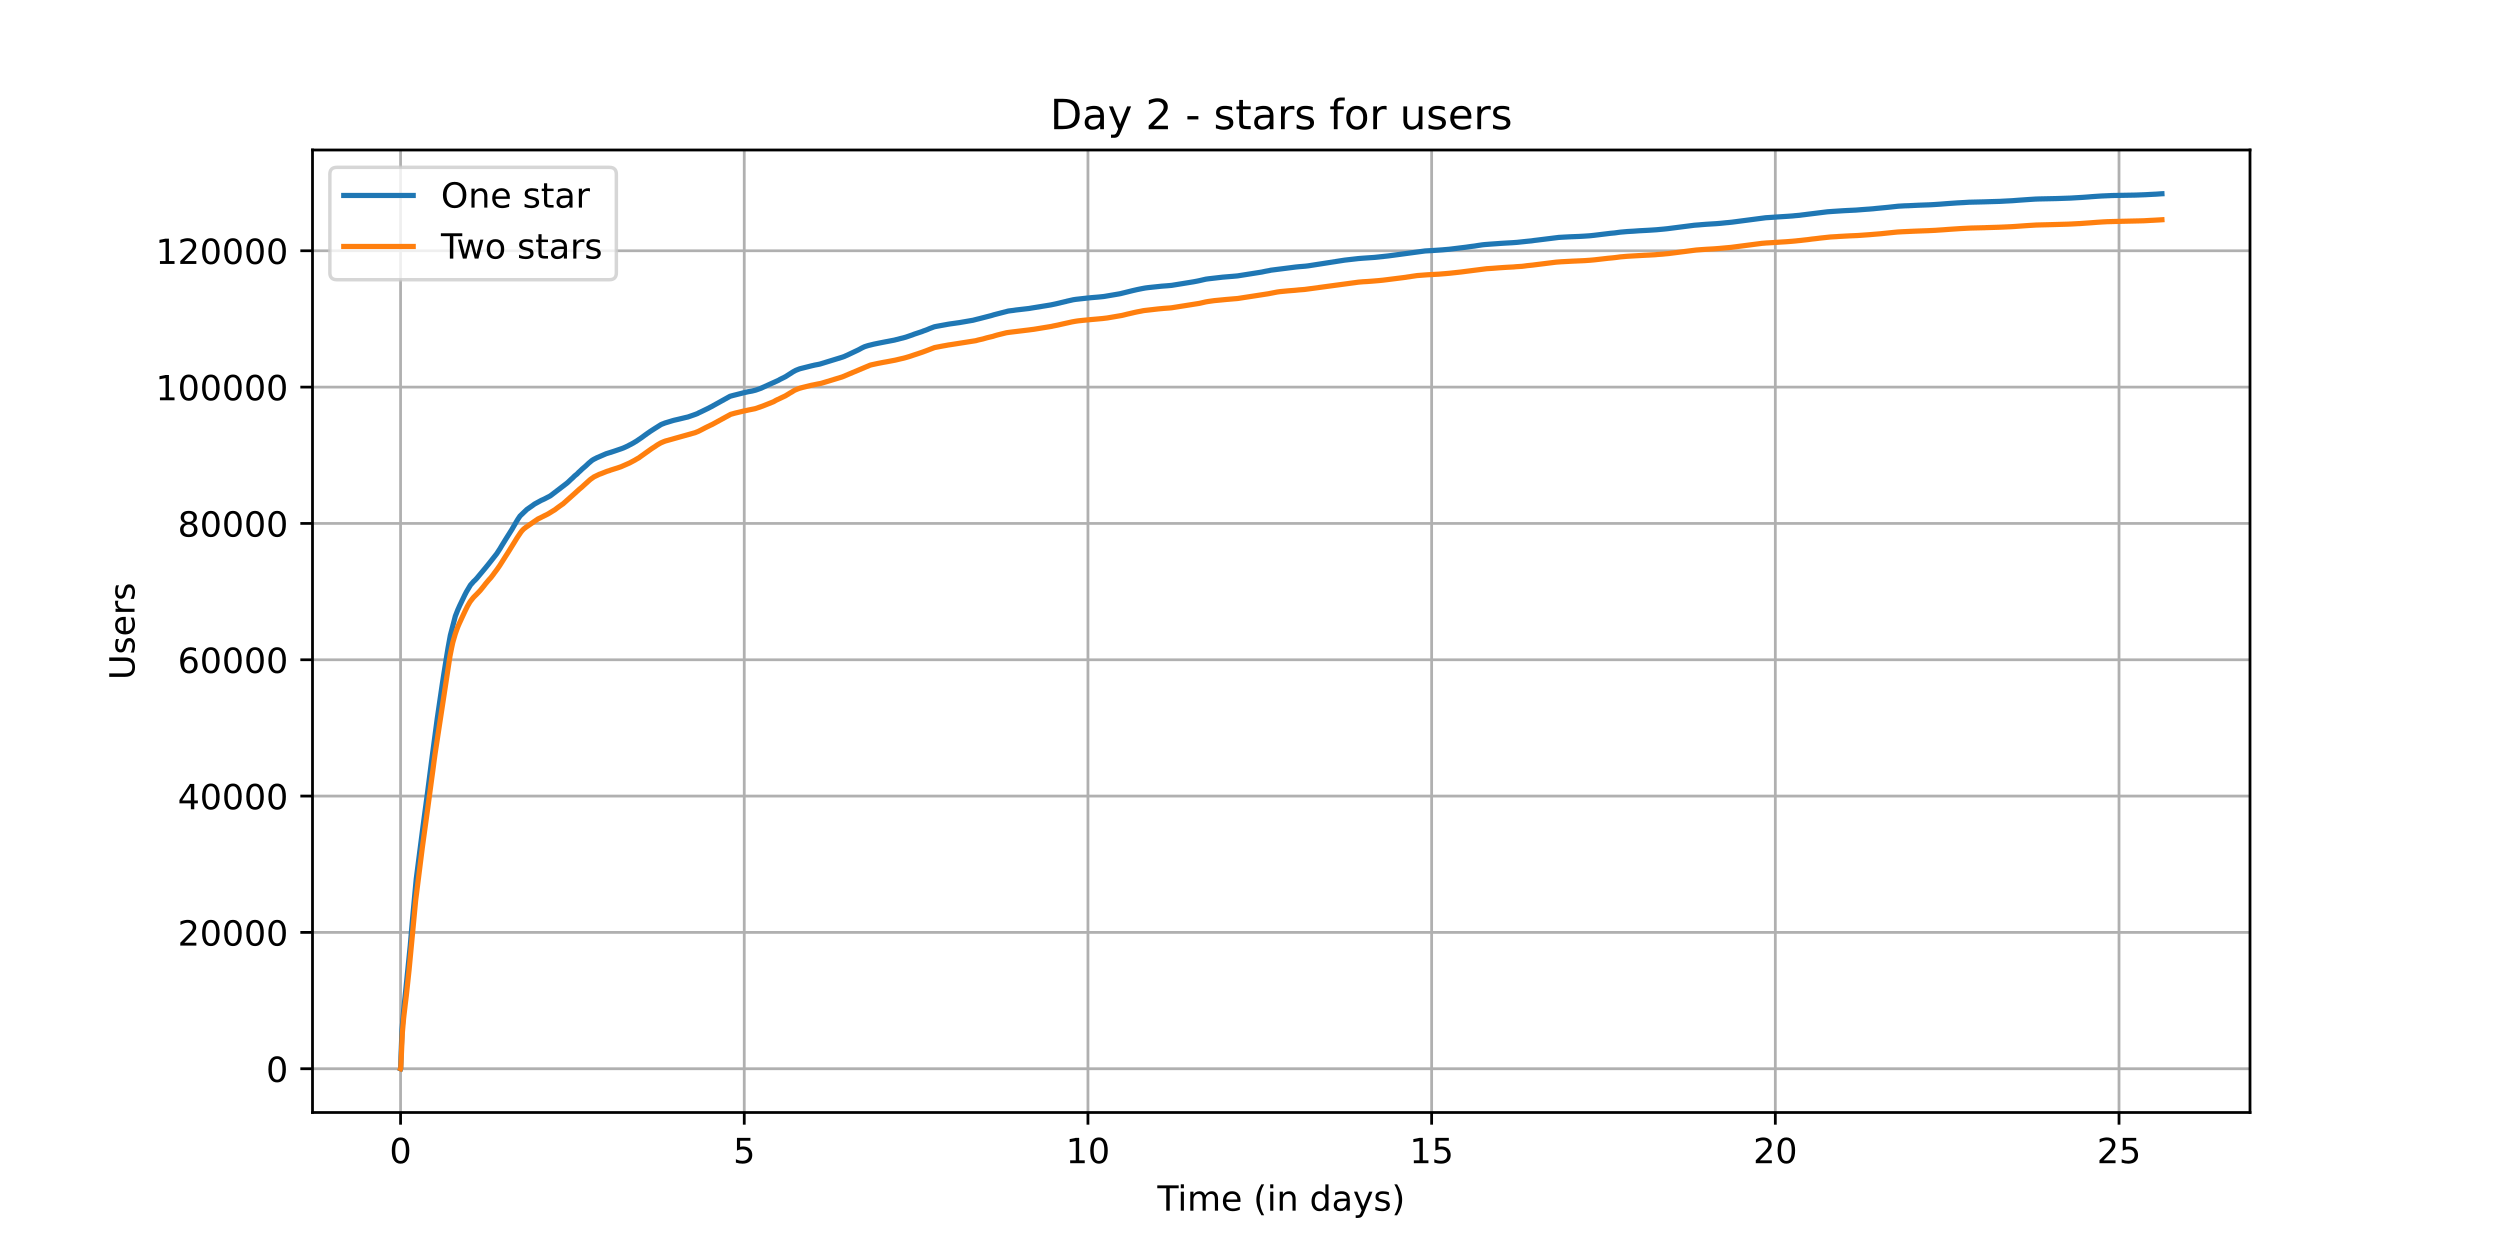 <?xml version="1.0" encoding="utf-8" standalone="no"?>
<!DOCTYPE svg PUBLIC "-//W3C//DTD SVG 1.1//EN"
  "http://www.w3.org/Graphics/SVG/1.1/DTD/svg11.dtd">
<!-- Created with matplotlib (https://matplotlib.org/) -->
<svg height="360pt" version="1.1" viewBox="0 0 720 360" width="720pt" xmlns="http://www.w3.org/2000/svg" xmlns:xlink="http://www.w3.org/1999/xlink">
 <defs>
  <style type="text/css">*{stroke-linecap:butt;stroke-linejoin:round;}</style>
 </defs>
 <g id="figure_1">
  <g id="patch_1">
   <path d="M 0 360 
L 720 360 
L 720 0 
L 0 0 
z
" style="fill:#ffffff;"/>
  </g>
  <g id="axes_1">
   <g id="patch_2">
    <path d="M 90 320.4 
L 648 320.4 
L 648 43.2 
L 90 43.2 
z
" style="fill:#ffffff;"/>
   </g>
   <g id="matplotlib.axis_1">
    <g id="xtick_1">
     <g id="line2d_1">
      <path clip-path="url(#p42c0a3c065)" d="M 115.364 320.4 
L 115.364 43.2 
" style="fill:none;stroke:#b0b0b0;stroke-linecap:square;stroke-width:0.8;"/>
     </g>
     <g id="line2d_2">
      <defs>
       <path d="M 0 0 
L 0 3.5 
" id="m393df6f56e" style="stroke:#000000;stroke-width:0.8;"/>
      </defs>
      <g>
       <use style="stroke:#000000;stroke-width:0.8;" x="115.364" xlink:href="#m393df6f56e" y="320.4"/>
      </g>
     </g>
     <g id="text_1">
      <!-- 0 -->
      <g transform="translate(112.182 334.998)scale(0.1 -0.1)">
       <defs>
        <path d="M 31.781 66.406 
Q 24.172 66.406 20.328 58.906 
Q 16.5 51.422 16.5 36.375 
Q 16.5 21.391 20.328 13.891 
Q 24.172 6.391 31.781 6.391 
Q 39.453 6.391 43.281 13.891 
Q 47.125 21.391 47.125 36.375 
Q 47.125 51.422 43.281 58.906 
Q 39.453 66.406 31.781 66.406 
z
M 31.781 74.219 
Q 44.047 74.219 50.516 64.516 
Q 56.984 54.828 56.984 36.375 
Q 56.984 17.969 50.516 8.266 
Q 44.047 -1.422 31.781 -1.422 
Q 19.531 -1.422 13.062 8.266 
Q 6.594 17.969 6.594 36.375 
Q 6.594 54.828 13.062 64.516 
Q 19.531 74.219 31.781 74.219 
z
" id="DejaVuSans-48"/>
       </defs>
       <use xlink:href="#DejaVuSans-48"/>
      </g>
     </g>
    </g>
    <g id="xtick_2">
     <g id="line2d_3">
      <path clip-path="url(#p42c0a3c065)" d="M 214.346 320.4 
L 214.346 43.2 
" style="fill:none;stroke:#b0b0b0;stroke-linecap:square;stroke-width:0.8;"/>
     </g>
     <g id="line2d_4">
      <g>
       <use style="stroke:#000000;stroke-width:0.8;" x="214.346" xlink:href="#m393df6f56e" y="320.4"/>
      </g>
     </g>
     <g id="text_2">
      <!-- 5 -->
      <g transform="translate(211.165 334.998)scale(0.1 -0.1)">
       <defs>
        <path d="M 10.797 72.906 
L 49.516 72.906 
L 49.516 64.594 
L 19.828 64.594 
L 19.828 46.734 
Q 21.969 47.469 24.109 47.828 
Q 26.266 48.188 28.422 48.188 
Q 40.625 48.188 47.75 41.5 
Q 54.891 34.812 54.891 23.391 
Q 54.891 11.625 47.562 5.094 
Q 40.234 -1.422 26.906 -1.422 
Q 22.312 -1.422 17.547 -0.641 
Q 12.797 0.141 7.719 1.703 
L 7.719 11.625 
Q 12.109 9.234 16.797 8.062 
Q 21.484 6.891 26.703 6.891 
Q 35.156 6.891 40.078 11.328 
Q 45.016 15.766 45.016 23.391 
Q 45.016 31 40.078 35.438 
Q 35.156 39.891 26.703 39.891 
Q 22.75 39.891 18.812 39.016 
Q 14.891 38.141 10.797 36.281 
z
" id="DejaVuSans-53"/>
       </defs>
       <use xlink:href="#DejaVuSans-53"/>
      </g>
     </g>
    </g>
    <g id="xtick_3">
     <g id="line2d_5">
      <path clip-path="url(#p42c0a3c065)" d="M 313.328 320.4 
L 313.328 43.2 
" style="fill:none;stroke:#b0b0b0;stroke-linecap:square;stroke-width:0.8;"/>
     </g>
     <g id="line2d_6">
      <g>
       <use style="stroke:#000000;stroke-width:0.8;" x="313.328" xlink:href="#m393df6f56e" y="320.4"/>
      </g>
     </g>
     <g id="text_3">
      <!-- 10 -->
      <g transform="translate(306.966 334.998)scale(0.1 -0.1)">
       <defs>
        <path d="M 12.406 8.297 
L 28.516 8.297 
L 28.516 63.922 
L 10.984 60.406 
L 10.984 69.391 
L 28.422 72.906 
L 38.281 72.906 
L 38.281 8.297 
L 54.391 8.297 
L 54.391 0 
L 12.406 0 
z
" id="DejaVuSans-49"/>
       </defs>
       <use xlink:href="#DejaVuSans-49"/>
       <use x="63.623" xlink:href="#DejaVuSans-48"/>
      </g>
     </g>
    </g>
    <g id="xtick_4">
     <g id="line2d_7">
      <path clip-path="url(#p42c0a3c065)" d="M 412.31 320.4 
L 412.31 43.2 
" style="fill:none;stroke:#b0b0b0;stroke-linecap:square;stroke-width:0.8;"/>
     </g>
     <g id="line2d_8">
      <g>
       <use style="stroke:#000000;stroke-width:0.8;" x="412.31" xlink:href="#m393df6f56e" y="320.4"/>
      </g>
     </g>
     <g id="text_4">
      <!-- 15 -->
      <g transform="translate(405.948 334.998)scale(0.1 -0.1)">
       <use xlink:href="#DejaVuSans-49"/>
       <use x="63.623" xlink:href="#DejaVuSans-53"/>
      </g>
     </g>
    </g>
    <g id="xtick_5">
     <g id="line2d_9">
      <path clip-path="url(#p42c0a3c065)" d="M 511.293 320.4 
L 511.293 43.2 
" style="fill:none;stroke:#b0b0b0;stroke-linecap:square;stroke-width:0.8;"/>
     </g>
     <g id="line2d_10">
      <g>
       <use style="stroke:#000000;stroke-width:0.8;" x="511.293" xlink:href="#m393df6f56e" y="320.4"/>
      </g>
     </g>
     <g id="text_5">
      <!-- 20 -->
      <g transform="translate(504.93 334.998)scale(0.1 -0.1)">
       <defs>
        <path d="M 19.188 8.297 
L 53.609 8.297 
L 53.609 0 
L 7.328 0 
L 7.328 8.297 
Q 12.938 14.109 22.625 23.891 
Q 32.328 33.688 34.812 36.531 
Q 39.547 41.844 41.422 45.531 
Q 43.312 49.219 43.312 52.781 
Q 43.312 58.594 39.234 62.25 
Q 35.156 65.922 28.609 65.922 
Q 23.969 65.922 18.812 64.312 
Q 13.672 62.703 7.812 59.422 
L 7.812 69.391 
Q 13.766 71.781 18.938 73 
Q 24.125 74.219 28.422 74.219 
Q 39.75 74.219 46.484 68.547 
Q 53.219 62.891 53.219 53.422 
Q 53.219 48.922 51.531 44.891 
Q 49.859 40.875 45.406 35.406 
Q 44.188 33.984 37.641 27.219 
Q 31.109 20.453 19.188 8.297 
z
" id="DejaVuSans-50"/>
       </defs>
       <use xlink:href="#DejaVuSans-50"/>
       <use x="63.623" xlink:href="#DejaVuSans-48"/>
      </g>
     </g>
    </g>
    <g id="xtick_6">
     <g id="line2d_11">
      <path clip-path="url(#p42c0a3c065)" d="M 610.275 320.4 
L 610.275 43.2 
" style="fill:none;stroke:#b0b0b0;stroke-linecap:square;stroke-width:0.8;"/>
     </g>
     <g id="line2d_12">
      <g>
       <use style="stroke:#000000;stroke-width:0.8;" x="610.275" xlink:href="#m393df6f56e" y="320.4"/>
      </g>
     </g>
     <g id="text_6">
      <!-- 25 -->
      <g transform="translate(603.913 334.998)scale(0.1 -0.1)">
       <use xlink:href="#DejaVuSans-50"/>
       <use x="63.623" xlink:href="#DejaVuSans-53"/>
      </g>
     </g>
    </g>
    <g id="text_7">
     <!-- Time (in days) -->
     <g transform="translate(333.327 348.677)scale(0.1 -0.1)">
      <defs>
       <path d="M -0.297 72.906 
L 61.375 72.906 
L 61.375 64.594 
L 35.5 64.594 
L 35.5 0 
L 25.594 0 
L 25.594 64.594 
L -0.297 64.594 
z
" id="DejaVuSans-84"/>
       <path d="M 9.422 54.688 
L 18.406 54.688 
L 18.406 0 
L 9.422 0 
z
M 9.422 75.984 
L 18.406 75.984 
L 18.406 64.594 
L 9.422 64.594 
z
" id="DejaVuSans-105"/>
       <path d="M 52 44.188 
Q 55.375 50.25 60.062 53.125 
Q 64.75 56 71.094 56 
Q 79.641 56 84.281 50.016 
Q 88.922 44.047 88.922 33.016 
L 88.922 0 
L 79.891 0 
L 79.891 32.719 
Q 79.891 40.578 77.094 44.375 
Q 74.312 48.188 68.609 48.188 
Q 61.625 48.188 57.562 43.547 
Q 53.516 38.922 53.516 30.906 
L 53.516 0 
L 44.484 0 
L 44.484 32.719 
Q 44.484 40.625 41.703 44.406 
Q 38.922 48.188 33.109 48.188 
Q 26.219 48.188 22.156 43.531 
Q 18.109 38.875 18.109 30.906 
L 18.109 0 
L 9.078 0 
L 9.078 54.688 
L 18.109 54.688 
L 18.109 46.188 
Q 21.188 51.219 25.484 53.609 
Q 29.781 56 35.688 56 
Q 41.656 56 45.828 52.969 
Q 50 49.953 52 44.188 
z
" id="DejaVuSans-109"/>
       <path d="M 56.203 29.594 
L 56.203 25.203 
L 14.891 25.203 
Q 15.484 15.922 20.484 11.062 
Q 25.484 6.203 34.422 6.203 
Q 39.594 6.203 44.453 7.469 
Q 49.312 8.734 54.109 11.281 
L 54.109 2.781 
Q 49.266 0.734 44.188 -0.344 
Q 39.109 -1.422 33.891 -1.422 
Q 20.797 -1.422 13.156 6.188 
Q 5.516 13.812 5.516 26.812 
Q 5.516 40.234 12.766 48.109 
Q 20.016 56 32.328 56 
Q 43.359 56 49.781 48.891 
Q 56.203 41.797 56.203 29.594 
z
M 47.219 32.234 
Q 47.125 39.594 43.094 43.984 
Q 39.062 48.391 32.422 48.391 
Q 24.906 48.391 20.391 44.141 
Q 15.875 39.891 15.188 32.172 
z
" id="DejaVuSans-101"/>
       <path id="DejaVuSans-32"/>
       <path d="M 31 75.875 
Q 24.469 64.656 21.281 53.656 
Q 18.109 42.672 18.109 31.391 
Q 18.109 20.125 21.312 9.062 
Q 24.516 -2 31 -13.188 
L 23.188 -13.188 
Q 15.875 -1.703 12.234 9.375 
Q 8.594 20.453 8.594 31.391 
Q 8.594 42.281 12.203 53.312 
Q 15.828 64.359 23.188 75.875 
z
" id="DejaVuSans-40"/>
       <path d="M 54.891 33.016 
L 54.891 0 
L 45.906 0 
L 45.906 32.719 
Q 45.906 40.484 42.875 44.328 
Q 39.844 48.188 33.797 48.188 
Q 26.516 48.188 22.312 43.547 
Q 18.109 38.922 18.109 30.906 
L 18.109 0 
L 9.078 0 
L 9.078 54.688 
L 18.109 54.688 
L 18.109 46.188 
Q 21.344 51.125 25.703 53.562 
Q 30.078 56 35.797 56 
Q 45.219 56 50.047 50.172 
Q 54.891 44.344 54.891 33.016 
z
" id="DejaVuSans-110"/>
       <path d="M 45.406 46.391 
L 45.406 75.984 
L 54.391 75.984 
L 54.391 0 
L 45.406 0 
L 45.406 8.203 
Q 42.578 3.328 38.25 0.953 
Q 33.938 -1.422 27.875 -1.422 
Q 17.969 -1.422 11.734 6.484 
Q 5.516 14.406 5.516 27.297 
Q 5.516 40.188 11.734 48.094 
Q 17.969 56 27.875 56 
Q 33.938 56 38.25 53.625 
Q 42.578 51.266 45.406 46.391 
z
M 14.797 27.297 
Q 14.797 17.391 18.875 11.75 
Q 22.953 6.109 30.078 6.109 
Q 37.203 6.109 41.297 11.75 
Q 45.406 17.391 45.406 27.297 
Q 45.406 37.203 41.297 42.844 
Q 37.203 48.484 30.078 48.484 
Q 22.953 48.484 18.875 42.844 
Q 14.797 37.203 14.797 27.297 
z
" id="DejaVuSans-100"/>
       <path d="M 34.281 27.484 
Q 23.391 27.484 19.188 25 
Q 14.984 22.516 14.984 16.5 
Q 14.984 11.719 18.141 8.906 
Q 21.297 6.109 26.703 6.109 
Q 34.188 6.109 38.703 11.406 
Q 43.219 16.703 43.219 25.484 
L 43.219 27.484 
z
M 52.203 31.203 
L 52.203 0 
L 43.219 0 
L 43.219 8.297 
Q 40.141 3.328 35.547 0.953 
Q 30.953 -1.422 24.312 -1.422 
Q 15.922 -1.422 10.953 3.297 
Q 6 8.016 6 15.922 
Q 6 25.141 12.172 29.828 
Q 18.359 34.516 30.609 34.516 
L 43.219 34.516 
L 43.219 35.406 
Q 43.219 41.609 39.141 45 
Q 35.062 48.391 27.688 48.391 
Q 23 48.391 18.547 47.266 
Q 14.109 46.141 10.016 43.891 
L 10.016 52.203 
Q 14.938 54.109 19.578 55.047 
Q 24.219 56 28.609 56 
Q 40.484 56 46.344 49.844 
Q 52.203 43.703 52.203 31.203 
z
" id="DejaVuSans-97"/>
       <path d="M 32.172 -5.078 
Q 28.375 -14.844 24.75 -17.812 
Q 21.141 -20.797 15.094 -20.797 
L 7.906 -20.797 
L 7.906 -13.281 
L 13.188 -13.281 
Q 16.891 -13.281 18.938 -11.516 
Q 21 -9.766 23.484 -3.219 
L 25.094 0.875 
L 2.984 54.688 
L 12.5 54.688 
L 29.594 11.922 
L 46.688 54.688 
L 56.203 54.688 
z
" id="DejaVuSans-121"/>
       <path d="M 44.281 53.078 
L 44.281 44.578 
Q 40.484 46.531 36.375 47.5 
Q 32.281 48.484 27.875 48.484 
Q 21.188 48.484 17.844 46.438 
Q 14.5 44.391 14.5 40.281 
Q 14.5 37.156 16.891 35.375 
Q 19.281 33.594 26.516 31.984 
L 29.594 31.297 
Q 39.156 29.25 43.188 25.516 
Q 47.219 21.781 47.219 15.094 
Q 47.219 7.469 41.188 3.016 
Q 35.156 -1.422 24.609 -1.422 
Q 20.219 -1.422 15.453 -0.562 
Q 10.688 0.297 5.422 2 
L 5.422 11.281 
Q 10.406 8.688 15.234 7.391 
Q 20.062 6.109 24.812 6.109 
Q 31.156 6.109 34.562 8.281 
Q 37.984 10.453 37.984 14.406 
Q 37.984 18.062 35.516 20.016 
Q 33.062 21.969 24.703 23.781 
L 21.578 24.516 
Q 13.234 26.266 9.516 29.906 
Q 5.812 33.547 5.812 39.891 
Q 5.812 47.609 11.281 51.797 
Q 16.75 56 26.812 56 
Q 31.781 56 36.172 55.266 
Q 40.578 54.547 44.281 53.078 
z
" id="DejaVuSans-115"/>
       <path d="M 8.016 75.875 
L 15.828 75.875 
Q 23.141 64.359 26.781 53.312 
Q 30.422 42.281 30.422 31.391 
Q 30.422 20.453 26.781 9.375 
Q 23.141 -1.703 15.828 -13.188 
L 8.016 -13.188 
Q 14.5 -2 17.703 9.062 
Q 20.906 20.125 20.906 31.391 
Q 20.906 42.672 17.703 53.656 
Q 14.5 64.656 8.016 75.875 
z
" id="DejaVuSans-41"/>
      </defs>
      <use xlink:href="#DejaVuSans-84"/>
      <use x="57.959" xlink:href="#DejaVuSans-105"/>
      <use x="85.742" xlink:href="#DejaVuSans-109"/>
      <use x="183.154" xlink:href="#DejaVuSans-101"/>
      <use x="244.678" xlink:href="#DejaVuSans-32"/>
      <use x="276.465" xlink:href="#DejaVuSans-40"/>
      <use x="315.479" xlink:href="#DejaVuSans-105"/>
      <use x="343.262" xlink:href="#DejaVuSans-110"/>
      <use x="406.641" xlink:href="#DejaVuSans-32"/>
      <use x="438.428" xlink:href="#DejaVuSans-100"/>
      <use x="501.904" xlink:href="#DejaVuSans-97"/>
      <use x="563.184" xlink:href="#DejaVuSans-121"/>
      <use x="622.363" xlink:href="#DejaVuSans-115"/>
      <use x="674.463" xlink:href="#DejaVuSans-41"/>
     </g>
    </g>
   </g>
   <g id="matplotlib.axis_2">
    <g id="ytick_1">
     <g id="line2d_13">
      <path clip-path="url(#p42c0a3c065)" d="M 90 307.8 
L 648 307.8 
" style="fill:none;stroke:#b0b0b0;stroke-linecap:square;stroke-width:0.8;"/>
     </g>
     <g id="line2d_14">
      <defs>
       <path d="M 0 0 
L -3.5 0 
" id="m24c517af37" style="stroke:#000000;stroke-width:0.8;"/>
      </defs>
      <g>
       <use style="stroke:#000000;stroke-width:0.8;" x="90" xlink:href="#m24c517af37" y="307.8"/>
      </g>
     </g>
     <g id="text_8">
      <!-- 0 -->
      <g transform="translate(76.638 311.599)scale(0.1 -0.1)">
       <use xlink:href="#DejaVuSans-48"/>
      </g>
     </g>
    </g>
    <g id="ytick_2">
     <g id="line2d_15">
      <path clip-path="url(#p42c0a3c065)" d="M 90 268.537 
L 648 268.537 
" style="fill:none;stroke:#b0b0b0;stroke-linecap:square;stroke-width:0.8;"/>
     </g>
     <g id="line2d_16">
      <g>
       <use style="stroke:#000000;stroke-width:0.8;" x="90" xlink:href="#m24c517af37" y="268.537"/>
      </g>
     </g>
     <g id="text_9">
      <!-- 20000 -->
      <g transform="translate(51.188 272.336)scale(0.1 -0.1)">
       <use xlink:href="#DejaVuSans-50"/>
       <use x="63.623" xlink:href="#DejaVuSans-48"/>
       <use x="127.246" xlink:href="#DejaVuSans-48"/>
       <use x="190.869" xlink:href="#DejaVuSans-48"/>
       <use x="254.492" xlink:href="#DejaVuSans-48"/>
      </g>
     </g>
    </g>
    <g id="ytick_3">
     <g id="line2d_17">
      <path clip-path="url(#p42c0a3c065)" d="M 90 229.273 
L 648 229.273 
" style="fill:none;stroke:#b0b0b0;stroke-linecap:square;stroke-width:0.8;"/>
     </g>
     <g id="line2d_18">
      <g>
       <use style="stroke:#000000;stroke-width:0.8;" x="90" xlink:href="#m24c517af37" y="229.273"/>
      </g>
     </g>
     <g id="text_10">
      <!-- 40000 -->
      <g transform="translate(51.188 233.073)scale(0.1 -0.1)">
       <defs>
        <path d="M 37.797 64.312 
L 12.891 25.391 
L 37.797 25.391 
z
M 35.203 72.906 
L 47.609 72.906 
L 47.609 25.391 
L 58.016 25.391 
L 58.016 17.188 
L 47.609 17.188 
L 47.609 0 
L 37.797 0 
L 37.797 17.188 
L 4.891 17.188 
L 4.891 26.703 
z
" id="DejaVuSans-52"/>
       </defs>
       <use xlink:href="#DejaVuSans-52"/>
       <use x="63.623" xlink:href="#DejaVuSans-48"/>
       <use x="127.246" xlink:href="#DejaVuSans-48"/>
       <use x="190.869" xlink:href="#DejaVuSans-48"/>
       <use x="254.492" xlink:href="#DejaVuSans-48"/>
      </g>
     </g>
    </g>
    <g id="ytick_4">
     <g id="line2d_19">
      <path clip-path="url(#p42c0a3c065)" d="M 90 190.01 
L 648 190.01 
" style="fill:none;stroke:#b0b0b0;stroke-linecap:square;stroke-width:0.8;"/>
     </g>
     <g id="line2d_20">
      <g>
       <use style="stroke:#000000;stroke-width:0.8;" x="90" xlink:href="#m24c517af37" y="190.01"/>
      </g>
     </g>
     <g id="text_11">
      <!-- 60000 -->
      <g transform="translate(51.188 193.809)scale(0.1 -0.1)">
       <defs>
        <path d="M 33.016 40.375 
Q 26.375 40.375 22.484 35.828 
Q 18.609 31.297 18.609 23.391 
Q 18.609 15.531 22.484 10.953 
Q 26.375 6.391 33.016 6.391 
Q 39.656 6.391 43.531 10.953 
Q 47.406 15.531 47.406 23.391 
Q 47.406 31.297 43.531 35.828 
Q 39.656 40.375 33.016 40.375 
z
M 52.594 71.297 
L 52.594 62.312 
Q 48.875 64.062 45.094 64.984 
Q 41.312 65.922 37.594 65.922 
Q 27.828 65.922 22.672 59.328 
Q 17.531 52.734 16.797 39.406 
Q 19.672 43.656 24.016 45.922 
Q 28.375 48.188 33.594 48.188 
Q 44.578 48.188 50.953 41.516 
Q 57.328 34.859 57.328 23.391 
Q 57.328 12.156 50.688 5.359 
Q 44.047 -1.422 33.016 -1.422 
Q 20.359 -1.422 13.672 8.266 
Q 6.984 17.969 6.984 36.375 
Q 6.984 53.656 15.188 63.938 
Q 23.391 74.219 37.203 74.219 
Q 40.922 74.219 44.703 73.484 
Q 48.484 72.75 52.594 71.297 
z
" id="DejaVuSans-54"/>
       </defs>
       <use xlink:href="#DejaVuSans-54"/>
       <use x="63.623" xlink:href="#DejaVuSans-48"/>
       <use x="127.246" xlink:href="#DejaVuSans-48"/>
       <use x="190.869" xlink:href="#DejaVuSans-48"/>
       <use x="254.492" xlink:href="#DejaVuSans-48"/>
      </g>
     </g>
    </g>
    <g id="ytick_5">
     <g id="line2d_21">
      <path clip-path="url(#p42c0a3c065)" d="M 90 150.747 
L 648 150.747 
" style="fill:none;stroke:#b0b0b0;stroke-linecap:square;stroke-width:0.8;"/>
     </g>
     <g id="line2d_22">
      <g>
       <use style="stroke:#000000;stroke-width:0.8;" x="90" xlink:href="#m24c517af37" y="150.747"/>
      </g>
     </g>
     <g id="text_12">
      <!-- 80000 -->
      <g transform="translate(51.188 154.546)scale(0.1 -0.1)">
       <defs>
        <path d="M 31.781 34.625 
Q 24.75 34.625 20.719 30.859 
Q 16.703 27.094 16.703 20.516 
Q 16.703 13.922 20.719 10.156 
Q 24.75 6.391 31.781 6.391 
Q 38.812 6.391 42.859 10.172 
Q 46.922 13.969 46.922 20.516 
Q 46.922 27.094 42.891 30.859 
Q 38.875 34.625 31.781 34.625 
z
M 21.922 38.812 
Q 15.578 40.375 12.031 44.719 
Q 8.5 49.078 8.5 55.328 
Q 8.5 64.062 14.719 69.141 
Q 20.953 74.219 31.781 74.219 
Q 42.672 74.219 48.875 69.141 
Q 55.078 64.062 55.078 55.328 
Q 55.078 49.078 51.531 44.719 
Q 48 40.375 41.703 38.812 
Q 48.828 37.156 52.797 32.312 
Q 56.781 27.484 56.781 20.516 
Q 56.781 9.906 50.312 4.234 
Q 43.844 -1.422 31.781 -1.422 
Q 19.734 -1.422 13.25 4.234 
Q 6.781 9.906 6.781 20.516 
Q 6.781 27.484 10.781 32.312 
Q 14.797 37.156 21.922 38.812 
z
M 18.312 54.391 
Q 18.312 48.734 21.844 45.562 
Q 25.391 42.391 31.781 42.391 
Q 38.141 42.391 41.719 45.562 
Q 45.312 48.734 45.312 54.391 
Q 45.312 60.062 41.719 63.234 
Q 38.141 66.406 31.781 66.406 
Q 25.391 66.406 21.844 63.234 
Q 18.312 60.062 18.312 54.391 
z
" id="DejaVuSans-56"/>
       </defs>
       <use xlink:href="#DejaVuSans-56"/>
       <use x="63.623" xlink:href="#DejaVuSans-48"/>
       <use x="127.246" xlink:href="#DejaVuSans-48"/>
       <use x="190.869" xlink:href="#DejaVuSans-48"/>
       <use x="254.492" xlink:href="#DejaVuSans-48"/>
      </g>
     </g>
    </g>
    <g id="ytick_6">
     <g id="line2d_23">
      <path clip-path="url(#p42c0a3c065)" d="M 90 111.483 
L 648 111.483 
" style="fill:none;stroke:#b0b0b0;stroke-linecap:square;stroke-width:0.8;"/>
     </g>
     <g id="line2d_24">
      <g>
       <use style="stroke:#000000;stroke-width:0.8;" x="90" xlink:href="#m24c517af37" y="111.483"/>
      </g>
     </g>
     <g id="text_13">
      <!-- 100000 -->
      <g transform="translate(44.825 115.282)scale(0.1 -0.1)">
       <use xlink:href="#DejaVuSans-49"/>
       <use x="63.623" xlink:href="#DejaVuSans-48"/>
       <use x="127.246" xlink:href="#DejaVuSans-48"/>
       <use x="190.869" xlink:href="#DejaVuSans-48"/>
       <use x="254.492" xlink:href="#DejaVuSans-48"/>
       <use x="318.115" xlink:href="#DejaVuSans-48"/>
      </g>
     </g>
    </g>
    <g id="ytick_7">
     <g id="line2d_25">
      <path clip-path="url(#p42c0a3c065)" d="M 90 72.22 
L 648 72.22 
" style="fill:none;stroke:#b0b0b0;stroke-linecap:square;stroke-width:0.8;"/>
     </g>
     <g id="line2d_26">
      <g>
       <use style="stroke:#000000;stroke-width:0.8;" x="90" xlink:href="#m24c517af37" y="72.22"/>
      </g>
     </g>
     <g id="text_14">
      <!-- 120000 -->
      <g transform="translate(44.825 76.019)scale(0.1 -0.1)">
       <use xlink:href="#DejaVuSans-49"/>
       <use x="63.623" xlink:href="#DejaVuSans-50"/>
       <use x="127.246" xlink:href="#DejaVuSans-48"/>
       <use x="190.869" xlink:href="#DejaVuSans-48"/>
       <use x="254.492" xlink:href="#DejaVuSans-48"/>
       <use x="318.115" xlink:href="#DejaVuSans-48"/>
      </g>
     </g>
    </g>
    <g id="text_15">
     <!-- Users -->
     <g transform="translate(38.745 195.801)rotate(-90)scale(0.1 -0.1)">
      <defs>
       <path d="M 8.688 72.906 
L 18.609 72.906 
L 18.609 28.609 
Q 18.609 16.891 22.844 11.734 
Q 27.094 6.594 36.625 6.594 
Q 46.094 6.594 50.344 11.734 
Q 54.594 16.891 54.594 28.609 
L 54.594 72.906 
L 64.5 72.906 
L 64.5 27.391 
Q 64.5 13.141 57.438 5.859 
Q 50.391 -1.422 36.625 -1.422 
Q 22.797 -1.422 15.734 5.859 
Q 8.688 13.141 8.688 27.391 
z
" id="DejaVuSans-85"/>
       <path d="M 41.109 46.297 
Q 39.594 47.172 37.812 47.578 
Q 36.031 48 33.891 48 
Q 26.266 48 22.188 43.047 
Q 18.109 38.094 18.109 28.812 
L 18.109 0 
L 9.078 0 
L 9.078 54.688 
L 18.109 54.688 
L 18.109 46.188 
Q 20.953 51.172 25.484 53.578 
Q 30.031 56 36.531 56 
Q 37.453 56 38.578 55.875 
Q 39.703 55.766 41.062 55.516 
z
" id="DejaVuSans-114"/>
      </defs>
      <use xlink:href="#DejaVuSans-85"/>
      <use x="73.193" xlink:href="#DejaVuSans-115"/>
      <use x="125.293" xlink:href="#DejaVuSans-101"/>
      <use x="186.816" xlink:href="#DejaVuSans-114"/>
      <use x="227.93" xlink:href="#DejaVuSans-115"/>
     </g>
    </g>
   </g>
   <g id="line2d_27">
    <path clip-path="url(#p42c0a3c065)" d="M 115.364 307.8 
L 115.393 307.694 
L 115.475 304.472 
L 115.788 296.416 
L 116.217 291.431 
L 118.159 272.28 
L 118.747 265.347 
L 119.876 253.167 
L 121.77 238.439 
L 123.167 227.984 
L 123.65 224.226 
L 124.323 218.998 
L 125.901 207.119 
L 127.384 196.989 
L 127.791 194.331 
L 128.202 191.734 
L 128.662 188.885 
L 129.043 186.563 
L 129.247 185.451 
L 129.701 182.96 
L 131.146 177.422 
L 131.355 176.892 
L 131.885 175.547 
L 132.049 175.196 
L 132.389 174.424 
L 133.817 171.444 
L 133.817 171.444 
L 134.103 170.891 
L 134.321 170.461 
L 135.493 168.5 
L 136.17 167.74 
L 136.374 167.49 
L 136.788 167.112 
L 137.006 166.888 
L 137.32 166.548 
L 140.101 163.205 
L 140.224 163.034 
L 140.455 162.769 
L 143.058 159.471 
L 143.829 158.283 
L 144.006 158.016 
L 144.257 157.582 
L 144.679 156.876 
L 145.047 156.289 
L 145.51 155.527 
L 147.487 152.384 
L 147.678 152.044 
L 148.577 150.497 
L 149.133 149.569 
L 149.3 149.321 
L 149.763 148.624 
L 151.713 146.748 
L 153.418 145.558 
L 153.921 145.181 
L 155.883 144.107 
L 156.319 143.917 
L 156.764 143.711 
L 158.39 142.863 
L 158.6 142.725 
L 163.224 139.191 
L 163.622 138.85 
L 164.516 137.996 
L 164.856 137.703 
L 165.503 137.059 
L 166.189 136.51 
L 166.679 135.997 
L 166.938 135.776 
L 167.373 135.367 
L 167.645 135.094 
L 167.89 134.886 
L 168.652 134.234 
L 169.306 133.62 
L 169.524 133.404 
L 170.08 132.951 
L 170.178 132.852 
L 170.56 132.552 
L 171.078 132.244 
L 171.319 132.124 
L 171.541 132.02 
L 171.827 131.861 
L 174.584 130.669 
L 175.543 130.371 
L 176.647 130.018 
L 176.981 129.908 
L 178.991 129.219 
L 179.524 129.018 
L 179.931 128.836 
L 180.15 128.74 
L 180.871 128.402 
L 180.871 128.402 
L 181.334 128.139 
L 181.701 127.972 
L 181.893 127.86 
L 182.424 127.571 
L 182.942 127.251 
L 183.241 127.085 
L 184.645 126.123 
L 184.863 125.975 
L 185.517 125.49 
L 185.808 125.276 
L 186.443 124.823 
L 186.584 124.723 
L 186.883 124.525 
L 187.25 124.26 
L 187.808 123.9 
L 188.692 123.333 
L 188.937 123.184 
L 190.342 122.296 
L 190.846 122.077 
L 191.2 121.955 
L 191.432 121.845 
L 193.585 121.189 
L 193.834 121.115 
L 194.228 121.011 
L 194.487 120.95 
L 195.305 120.763 
L 197.598 120.21 
L 198.089 120.102 
L 199.873 119.479 
L 200.459 119.265 
L 200.909 119.089 
L 201.263 118.886 
L 201.753 118.667 
L 204.11 117.522 
L 204.573 117.269 
L 205.105 117.006 
L 205.405 116.823 
L 210.254 114.13 
L 211.127 113.892 
L 214.219 113.109 
L 215.54 112.806 
L 215.976 112.736 
L 216.576 112.626 
L 217.638 112.361 
L 219.191 111.809 
L 219.491 111.664 
L 224.274 109.497 
L 224.547 109.32 
L 226.223 108.482 
L 228.417 107.08 
L 229.207 106.652 
L 230.202 106.259 
L 230.461 106.177 
L 233.799 105.339 
L 234.29 105.231 
L 234.535 105.164 
L 235.625 104.96 
L 236.143 104.85 
L 242.607 102.859 
L 243.207 102.643 
L 243.507 102.496 
L 243.97 102.3 
L 247.091 100.823 
L 247.404 100.666 
L 248.167 100.244 
L 248.74 99.969 
L 249.067 99.826 
L 249.707 99.622 
L 250.157 99.486 
L 250.634 99.376 
L 251.657 99.119 
L 253.047 98.831 
L 255.117 98.422 
L 255.431 98.367 
L 257.611 97.945 
L 258.019 97.833 
L 258.51 97.723 
L 259.327 97.5 
L 259.613 97.431 
L 260.063 97.325 
L 260.88 97.095 
L 262.83 96.426 
L 263.253 96.251 
L 265.583 95.478 
L 265.91 95.33 
L 266.455 95.146 
L 267.068 94.914 
L 267.423 94.759 
L 267.75 94.62 
L 268.963 94.162 
L 269.181 94.097 
L 269.712 93.988 
L 272.574 93.467 
L 272.901 93.406 
L 273.541 93.298 
L 274.305 93.192 
L 275.095 93.083 
L 275.532 93.016 
L 276.297 92.912 
L 280.282 92.223 
L 280.527 92.152 
L 281.537 91.897 
L 281.905 91.81 
L 285.354 90.921 
L 285.735 90.811 
L 286.226 90.656 
L 290.385 89.58 
L 291.189 89.472 
L 291.844 89.396 
L 292.539 89.286 
L 296.367 88.84 
L 297.008 88.73 
L 302.597 87.821 
L 304.028 87.521 
L 305.267 87.232 
L 305.663 87.128 
L 306.139 87.022 
L 306.535 86.922 
L 307.025 86.816 
L 307.243 86.745 
L 309.124 86.321 
L 309.86 86.211 
L 313.281 85.827 
L 314.398 85.717 
L 316.291 85.558 
L 317.355 85.45 
L 317.996 85.379 
L 322.274 84.649 
L 322.751 84.556 
L 323.173 84.45 
L 323.568 84.352 
L 326.184 83.706 
L 327.451 83.412 
L 328.854 83.125 
L 329.426 83.017 
L 329.889 82.935 
L 330.734 82.825 
L 333.501 82.534 
L 334.523 82.424 
L 336.144 82.301 
L 337.397 82.191 
L 343.706 81.164 
L 344.877 80.944 
L 345.395 80.834 
L 347.289 80.398 
L 348.079 80.289 
L 352.085 79.827 
L 353.365 79.717 
L 355.177 79.57 
L 356.403 79.46 
L 363.395 78.351 
L 363.94 78.233 
L 364.458 78.125 
L 365.548 77.927 
L 365.998 77.817 
L 373.125 76.91 
L 374.201 76.8 
L 375.907 76.663 
L 376.807 76.555 
L 377.243 76.486 
L 386.931 74.97 
L 387.34 74.909 
L 391.237 74.464 
L 392.64 74.354 
L 394.125 74.25 
L 395.76 74.14 
L 398.785 73.82 
L 399.794 73.71 
L 410.437 72.275 
L 412.372 72.165 
L 413.857 72.065 
L 415.412 71.957 
L 415.998 71.902 
L 417.333 71.792 
L 422.211 71.195 
L 422.96 71.087 
L 423.764 70.971 
L 424.65 70.861 
L 425.604 70.704 
L 426.353 70.596 
L 426.804 70.524 
L 427.458 70.449 
L 429.216 70.31 
L 430.782 70.2 
L 432.376 70.084 
L 434.188 69.974 
L 435.401 69.909 
L 436.913 69.799 
L 439.938 69.479 
L 441.082 69.369 
L 441.913 69.246 
L 442.826 69.136 
L 448.919 68.376 
L 450.854 68.266 
L 452.053 68.203 
L 454.832 68.093 
L 456.167 68.015 
L 457.789 67.907 
L 458.048 67.881 
L 459.083 67.771 
L 463.852 67.19 
L 465.051 67.08 
L 465.814 66.974 
L 466.631 66.864 
L 468.634 66.686 
L 470.5 66.576 
L 472.04 66.464 
L 474.138 66.354 
L 475.473 66.275 
L 477.094 66.166 
L 479.192 65.973 
L 480.228 65.863 
L 487.98 64.868 
L 489.397 64.76 
L 489.983 64.703 
L 491.413 64.593 
L 491.917 64.562 
L 493.662 64.454 
L 494.152 64.424 
L 495.501 64.316 
L 496.115 64.253 
L 497.15 64.145 
L 497.709 64.098 
L 498.785 63.988 
L 508.528 62.708 
L 510.272 62.598 
L 511.757 62.494 
L 513.46 62.384 
L 514.877 62.294 
L 516.335 62.184 
L 516.962 62.116 
L 518.242 62.008 
L 519.005 61.903 
L 519.89 61.797 
L 520.285 61.744 
L 521.158 61.635 
L 526.309 60.998 
L 527.794 60.889 
L 529.239 60.794 
L 530.955 60.684 
L 532.222 60.616 
L 534.525 60.506 
L 536.269 60.368 
L 537.738 60.258 
L 538.242 60.227 
L 539.563 60.117 
L 540.217 60.044 
L 542.574 59.819 
L 543.705 59.709 
L 546.704 59.385 
L 548.625 59.275 
L 549.579 59.249 
L 551.8 59.139 
L 552.917 59.09 
L 555.887 58.98 
L 557.181 58.904 
L 558.843 58.794 
L 560.615 58.652 
L 562.154 58.543 
L 563.667 58.438 
L 565.684 58.329 
L 567.047 58.242 
L 571.448 58.132 
L 572.442 58.099 
L 576.08 57.989 
L 577.333 57.918 
L 579.445 57.81 
L 579.772 57.787 
L 581.407 57.661 
L 582.974 57.551 
L 584.459 57.447 
L 586.177 57.337 
L 587.226 57.298 
L 592.226 57.188 
L 593.22 57.157 
L 596.368 57.047 
L 597.703 56.964 
L 599.624 56.854 
L 600.155 56.817 
L 601.64 56.707 
L 602.226 56.652 
L 603.793 56.542 
L 605.237 56.448 
L 607.758 56.338 
L 608.248 56.312 
L 614.175 56.202 
L 615.061 56.185 
L 617.868 56.077 
L 618.372 56.047 
L 620.511 55.937 
L 620.988 55.916 
L 622.514 55.806 
L 622.636 55.8 
L 622.636 55.8 
" style="fill:none;stroke:#1f77b4;stroke-linecap:square;stroke-width:1.5;"/>
   </g>
   <g id="line2d_28">
    <path clip-path="url(#p42c0a3c065)" d="M 115.364 307.8 
L 115.414 307.7 
L 115.475 306.53 
L 115.877 297.442 
L 116.244 293.247 
L 116.77 288.745 
L 117.019 286.741 
L 117.805 279.415 
L 119.699 259.414 
L 121.634 244.056 
L 123.173 232.884 
L 123.65 229.332 
L 124.282 224.628 
L 124.645 221.984 
L 125.013 219.179 
L 125.326 216.931 
L 129.587 188.993 
L 130.104 186.411 
L 130.416 184.986 
L 131.105 182.605 
L 131.541 181.362 
L 131.899 180.418 
L 132.307 179.487 
L 132.756 178.527 
L 132.933 178.123 
L 134.008 175.838 
L 134.607 174.629 
L 135.275 173.474 
L 135.438 173.225 
L 136.011 172.489 
L 136.133 172.326 
L 136.388 172.027 
L 136.911 171.499 
L 137.082 171.342 
L 137.463 170.944 
L 137.715 170.687 
L 138.306 170.058 
L 138.415 169.925 
L 139.392 168.721 
L 139.474 168.611 
L 139.651 168.384 
L 139.72 168.28 
L 140.305 167.575 
L 140.782 167.011 
L 141.409 166.32 
L 142.09 165.425 
L 142.43 164.946 
L 143.166 163.971 
L 143.951 162.836 
L 145.611 160.211 
L 145.991 159.624 
L 146.359 159.047 
L 146.522 158.78 
L 148.086 156.253 
L 148.85 155.003 
L 149.859 153.489 
L 150.131 153.118 
L 150.363 152.832 
L 150.827 152.347 
L 151.486 151.842 
L 154.861 149.5 
L 157.858 148.002 
L 159.889 146.754 
L 160.3 146.426 
L 161.32 145.682 
L 161.47 145.583 
L 161.783 145.35 
L 162.11 145.144 
L 165.435 142.183 
L 165.55 142.077 
L 166.879 140.868 
L 167.046 140.734 
L 167.564 140.305 
L 168.108 139.802 
L 169.783 138.286 
L 170.042 138.068 
L 171.05 137.35 
L 172.604 136.6 
L 172.809 136.529 
L 173.128 136.419 
L 174.203 135.986 
L 174.808 135.746 
L 175.185 135.628 
L 175.566 135.518 
L 175.784 135.418 
L 177.41 134.902 
L 177.77 134.792 
L 178.844 134.423 
L 181.048 133.453 
L 181.307 133.341 
L 182.86 132.511 
L 183.282 132.25 
L 184.054 131.816 
L 184.331 131.598 
L 187.454 129.374 
L 187.808 129.13 
L 188.732 128.541 
L 188.869 128.435 
L 189.332 128.121 
L 190.287 127.569 
L 190.909 127.301 
L 191.167 127.193 
L 191.609 127.022 
L 200.187 124.613 
L 200.622 124.432 
L 201.072 124.258 
L 201.481 124.051 
L 201.794 123.896 
L 203.238 123.146 
L 204.764 122.397 
L 205.023 122.291 
L 210.432 119.328 
L 210.84 119.218 
L 211.631 118.994 
L 214.26 118.356 
L 214.859 118.246 
L 215.472 118.101 
L 217.475 117.699 
L 219.6 116.966 
L 222.694 115.735 
L 222.912 115.626 
L 223.143 115.486 
L 223.511 115.274 
L 226.182 114.012 
L 227.477 113.219 
L 227.709 113.081 
L 228.035 112.907 
L 228.649 112.516 
L 228.908 112.369 
L 229.712 112.035 
L 230.202 111.854 
L 231.075 111.601 
L 233.65 110.967 
L 234.222 110.859 
L 235.68 110.555 
L 236.266 110.451 
L 236.649 110.356 
L 242.553 108.556 
L 250.607 105.164 
L 251.043 105.054 
L 252.706 104.691 
L 253.265 104.583 
L 254.504 104.341 
L 255.104 104.237 
L 255.417 104.18 
L 257.856 103.715 
L 258.469 103.566 
L 259.64 103.289 
L 259.981 103.216 
L 260.39 103.114 
L 260.676 103.038 
L 261.044 102.932 
L 261.877 102.688 
L 262.462 102.494 
L 263.035 102.294 
L 264.084 101.952 
L 264.424 101.842 
L 264.792 101.713 
L 265.351 101.526 
L 265.91 101.332 
L 266.182 101.224 
L 266.55 101.094 
L 269.14 100.103 
L 271.552 99.641 
L 272.547 99.467 
L 273.105 99.357 
L 273.895 99.245 
L 281.018 98.118 
L 281.755 97.916 
L 283.077 97.617 
L 283.391 97.525 
L 284.168 97.301 
L 284.808 97.142 
L 285.967 96.867 
L 286.485 96.695 
L 287.263 96.471 
L 289.867 95.827 
L 290.617 95.719 
L 291.012 95.668 
L 296.258 95.03 
L 297.049 94.922 
L 297.744 94.836 
L 302.883 93.993 
L 303.265 93.897 
L 304.586 93.634 
L 305.88 93.338 
L 306.235 93.259 
L 307.652 92.945 
L 308.211 92.821 
L 308.688 92.713 
L 309.724 92.527 
L 310.446 92.419 
L 310.828 92.374 
L 311.864 92.264 
L 314.207 92.034 
L 315.487 91.924 
L 317.6 91.728 
L 318.486 91.62 
L 318.868 91.575 
L 323.091 90.852 
L 323.704 90.705 
L 324.726 90.45 
L 325.284 90.326 
L 326.47 90.049 
L 326.701 89.994 
L 327.178 89.89 
L 327.532 89.814 
L 328.677 89.6 
L 329.181 89.49 
L 329.603 89.425 
L 333.583 88.968 
L 334.768 88.858 
L 335.326 88.809 
L 336.811 88.701 
L 337.424 88.64 
L 345.436 87.366 
L 347.275 86.944 
L 347.916 86.834 
L 348.72 86.718 
L 349.469 86.614 
L 349.755 86.577 
L 352.044 86.355 
L 353.188 86.245 
L 355.137 86.078 
L 356.458 85.968 
L 365.153 84.619 
L 365.466 84.564 
L 367.51 84.166 
L 367.851 84.099 
L 368.641 83.989 
L 371.054 83.756 
L 372.457 83.648 
L 373.002 83.604 
L 374.051 83.494 
L 375.744 83.361 
L 391.251 81.258 
L 392.518 81.148 
L 393.785 81.076 
L 395.256 80.966 
L 397.191 80.801 
L 398.294 80.691 
L 404.059 79.965 
L 404.904 79.857 
L 405.231 79.794 
L 406.036 79.684 
L 406.485 79.605 
L 407.248 79.495 
L 408.093 79.368 
L 409.742 79.24 
L 411.2 79.13 
L 412.413 79.067 
L 414.375 78.958 
L 416.202 78.808 
L 417.469 78.698 
L 420.93 78.316 
L 421.761 78.206 
L 428.18 77.385 
L 429.911 77.275 
L 431.695 77.132 
L 433.371 77.022 
L 433.889 76.988 
L 435.946 76.879 
L 436.559 76.816 
L 438.316 76.706 
L 438.998 76.623 
L 439.774 76.513 
L 440.374 76.454 
L 441.409 76.347 
L 442.145 76.25 
L 448.183 75.498 
L 449.641 75.388 
L 450.854 75.324 
L 452.911 75.214 
L 454.001 75.167 
L 456.426 75.057 
L 457.993 74.945 
L 459.192 74.835 
L 463.143 74.381 
L 464.315 74.273 
L 464.955 74.203 
L 465.855 74.095 
L 466.631 73.985 
L 468.552 73.818 
L 470.35 73.708 
L 471.645 73.635 
L 473.606 73.525 
L 474.751 73.472 
L 476.685 73.364 
L 477.312 73.3 
L 478.838 73.19 
L 479.465 73.123 
L 480.65 73.015 
L 481.059 72.958 
L 488.498 72.008 
L 489.915 71.898 
L 491.345 71.802 
L 493.253 71.692 
L 493.757 71.66 
L 495.174 71.55 
L 497.273 71.356 
L 498.513 71.246 
L 507.438 70.082 
L 508.774 69.972 
L 509.264 69.947 
L 511.09 69.837 
L 512.602 69.733 
L 514.387 69.623 
L 516.049 69.493 
L 517.207 69.387 
L 517.588 69.34 
L 518.705 69.232 
L 519.373 69.151 
L 520.354 69.044 
L 521.035 68.959 
L 521.825 68.849 
L 522.452 68.782 
L 523.379 68.674 
L 524.101 68.58 
L 527.209 68.248 
L 529.035 68.142 
L 529.375 68.113 
L 531.31 68.003 
L 532.536 67.938 
L 535.002 67.828 
L 535.506 67.797 
L 537.018 67.687 
L 538.528 67.579 
L 539.809 67.469 
L 541.593 67.322 
L 542.642 67.212 
L 545.395 66.929 
L 546.499 66.819 
L 547.781 66.745 
L 550.152 66.635 
L 551.283 66.584 
L 554.171 66.474 
L 555.179 66.438 
L 557.427 66.33 
L 557.958 66.289 
L 559.634 66.179 
L 561.241 66.058 
L 562.89 65.948 
L 564.362 65.849 
L 566.365 65.74 
L 567.537 65.681 
L 571.693 65.575 
L 571.924 65.561 
L 575.508 65.451 
L 576.584 65.408 
L 579.009 65.298 
L 580.331 65.221 
L 581.843 65.111 
L 583.451 64.994 
L 585.182 64.884 
L 586.517 64.805 
L 590.727 64.695 
L 591.681 64.668 
L 595.496 64.558 
L 596.572 64.513 
L 598.561 64.403 
L 599.011 64.387 
L 600.509 64.277 
L 602.008 64.175 
L 603.412 64.067 
L 603.97 64.022 
L 605.646 63.912 
L 606.872 63.847 
L 611 63.737 
L 611.913 63.715 
L 616.559 63.606 
L 617.541 63.576 
L 619.475 63.466 
L 619.939 63.445 
L 621.928 63.335 
L 622.636 63.288 
L 622.636 63.288 
" style="fill:none;stroke:#ff7f0e;stroke-linecap:square;stroke-width:1.5;"/>
   </g>
   <g id="patch_3">
    <path d="M 90 320.4 
L 90 43.2 
" style="fill:none;stroke:#000000;stroke-linecap:square;stroke-linejoin:miter;stroke-width:0.8;"/>
   </g>
   <g id="patch_4">
    <path d="M 648 320.4 
L 648 43.2 
" style="fill:none;stroke:#000000;stroke-linecap:square;stroke-linejoin:miter;stroke-width:0.8;"/>
   </g>
   <g id="patch_5">
    <path d="M 90 320.4 
L 648 320.4 
" style="fill:none;stroke:#000000;stroke-linecap:square;stroke-linejoin:miter;stroke-width:0.8;"/>
   </g>
   <g id="patch_6">
    <path d="M 90 43.2 
L 648 43.2 
" style="fill:none;stroke:#000000;stroke-linecap:square;stroke-linejoin:miter;stroke-width:0.8;"/>
   </g>
   <g id="text_16">
    <!-- Day 2 - stars for users -->
    <g transform="translate(302.426 37.2)scale(0.12 -0.12)">
     <defs>
      <path d="M 19.672 64.797 
L 19.672 8.109 
L 31.594 8.109 
Q 46.688 8.109 53.688 14.938 
Q 60.688 21.781 60.688 36.531 
Q 60.688 51.172 53.688 57.984 
Q 46.688 64.797 31.594 64.797 
z
M 9.812 72.906 
L 30.078 72.906 
Q 51.266 72.906 61.172 64.094 
Q 71.094 55.281 71.094 36.531 
Q 71.094 17.672 61.125 8.828 
Q 51.172 0 30.078 0 
L 9.812 0 
z
" id="DejaVuSans-68"/>
      <path d="M 4.891 31.391 
L 31.203 31.391 
L 31.203 23.391 
L 4.891 23.391 
z
" id="DejaVuSans-45"/>
      <path d="M 18.312 70.219 
L 18.312 54.688 
L 36.812 54.688 
L 36.812 47.703 
L 18.312 47.703 
L 18.312 18.016 
Q 18.312 11.328 20.141 9.422 
Q 21.969 7.516 27.594 7.516 
L 36.812 7.516 
L 36.812 0 
L 27.594 0 
Q 17.188 0 13.234 3.875 
Q 9.281 7.766 9.281 18.016 
L 9.281 47.703 
L 2.688 47.703 
L 2.688 54.688 
L 9.281 54.688 
L 9.281 70.219 
z
" id="DejaVuSans-116"/>
      <path d="M 37.109 75.984 
L 37.109 68.5 
L 28.516 68.5 
Q 23.688 68.5 21.797 66.547 
Q 19.922 64.594 19.922 59.516 
L 19.922 54.688 
L 34.719 54.688 
L 34.719 47.703 
L 19.922 47.703 
L 19.922 0 
L 10.891 0 
L 10.891 47.703 
L 2.297 47.703 
L 2.297 54.688 
L 10.891 54.688 
L 10.891 58.5 
Q 10.891 67.625 15.141 71.797 
Q 19.391 75.984 28.609 75.984 
z
" id="DejaVuSans-102"/>
      <path d="M 30.609 48.391 
Q 23.391 48.391 19.188 42.75 
Q 14.984 37.109 14.984 27.297 
Q 14.984 17.484 19.156 11.844 
Q 23.344 6.203 30.609 6.203 
Q 37.797 6.203 41.984 11.859 
Q 46.188 17.531 46.188 27.297 
Q 46.188 37.016 41.984 42.703 
Q 37.797 48.391 30.609 48.391 
z
M 30.609 56 
Q 42.328 56 49.016 48.375 
Q 55.719 40.766 55.719 27.297 
Q 55.719 13.875 49.016 6.219 
Q 42.328 -1.422 30.609 -1.422 
Q 18.844 -1.422 12.172 6.219 
Q 5.516 13.875 5.516 27.297 
Q 5.516 40.766 12.172 48.375 
Q 18.844 56 30.609 56 
z
" id="DejaVuSans-111"/>
      <path d="M 8.5 21.578 
L 8.5 54.688 
L 17.484 54.688 
L 17.484 21.922 
Q 17.484 14.156 20.5 10.266 
Q 23.531 6.391 29.594 6.391 
Q 36.859 6.391 41.078 11.031 
Q 45.312 15.672 45.312 23.688 
L 45.312 54.688 
L 54.297 54.688 
L 54.297 0 
L 45.312 0 
L 45.312 8.406 
Q 42.047 3.422 37.719 1 
Q 33.406 -1.422 27.688 -1.422 
Q 18.266 -1.422 13.375 4.438 
Q 8.5 10.297 8.5 21.578 
z
M 31.109 56 
z
" id="DejaVuSans-117"/>
     </defs>
     <use xlink:href="#DejaVuSans-68"/>
     <use x="77.002" xlink:href="#DejaVuSans-97"/>
     <use x="138.281" xlink:href="#DejaVuSans-121"/>
     <use x="197.461" xlink:href="#DejaVuSans-32"/>
     <use x="229.248" xlink:href="#DejaVuSans-50"/>
     <use x="292.871" xlink:href="#DejaVuSans-32"/>
     <use x="324.658" xlink:href="#DejaVuSans-45"/>
     <use x="360.742" xlink:href="#DejaVuSans-32"/>
     <use x="392.529" xlink:href="#DejaVuSans-115"/>
     <use x="444.629" xlink:href="#DejaVuSans-116"/>
     <use x="483.838" xlink:href="#DejaVuSans-97"/>
     <use x="545.117" xlink:href="#DejaVuSans-114"/>
     <use x="586.23" xlink:href="#DejaVuSans-115"/>
     <use x="638.33" xlink:href="#DejaVuSans-32"/>
     <use x="670.117" xlink:href="#DejaVuSans-102"/>
     <use x="705.322" xlink:href="#DejaVuSans-111"/>
     <use x="766.504" xlink:href="#DejaVuSans-114"/>
     <use x="807.617" xlink:href="#DejaVuSans-32"/>
     <use x="839.404" xlink:href="#DejaVuSans-117"/>
     <use x="902.783" xlink:href="#DejaVuSans-115"/>
     <use x="954.883" xlink:href="#DejaVuSans-101"/>
     <use x="1016.406" xlink:href="#DejaVuSans-114"/>
     <use x="1057.52" xlink:href="#DejaVuSans-115"/>
    </g>
   </g>
   <g id="legend_1">
    <g id="patch_7">
     <path d="M 97 80.556 
L 175.511 80.556 
Q 177.511 80.556 177.511 78.556 
L 177.511 50.2 
Q 177.511 48.2 175.511 48.2 
L 97 48.2 
Q 95 48.2 95 50.2 
L 95 78.556 
Q 95 80.556 97 80.556 
z
" style="fill:#ffffff;opacity:0.8;stroke:#cccccc;stroke-linejoin:miter;"/>
    </g>
    <g id="line2d_29">
     <path d="M 99 56.298 
L 119 56.298 
" style="fill:none;stroke:#1f77b4;stroke-linecap:square;stroke-width:1.5;"/>
    </g>
    <g id="line2d_30"/>
    <g id="text_17">
     <!-- One star -->
     <g transform="translate(127 59.798)scale(0.1 -0.1)">
      <defs>
       <path d="M 39.406 66.219 
Q 28.656 66.219 22.328 58.203 
Q 16.016 50.203 16.016 36.375 
Q 16.016 22.609 22.328 14.594 
Q 28.656 6.594 39.406 6.594 
Q 50.141 6.594 56.422 14.594 
Q 62.703 22.609 62.703 36.375 
Q 62.703 50.203 56.422 58.203 
Q 50.141 66.219 39.406 66.219 
z
M 39.406 74.219 
Q 54.734 74.219 63.906 63.938 
Q 73.094 53.656 73.094 36.375 
Q 73.094 19.141 63.906 8.859 
Q 54.734 -1.422 39.406 -1.422 
Q 24.031 -1.422 14.812 8.828 
Q 5.609 19.094 5.609 36.375 
Q 5.609 53.656 14.812 63.938 
Q 24.031 74.219 39.406 74.219 
z
" id="DejaVuSans-79"/>
      </defs>
      <use xlink:href="#DejaVuSans-79"/>
      <use x="78.711" xlink:href="#DejaVuSans-110"/>
      <use x="142.09" xlink:href="#DejaVuSans-101"/>
      <use x="203.613" xlink:href="#DejaVuSans-32"/>
      <use x="235.4" xlink:href="#DejaVuSans-115"/>
      <use x="287.5" xlink:href="#DejaVuSans-116"/>
      <use x="326.709" xlink:href="#DejaVuSans-97"/>
      <use x="387.988" xlink:href="#DejaVuSans-114"/>
     </g>
    </g>
    <g id="line2d_31">
     <path d="M 99 70.977 
L 119 70.977 
" style="fill:none;stroke:#ff7f0e;stroke-linecap:square;stroke-width:1.5;"/>
    </g>
    <g id="line2d_32"/>
    <g id="text_18">
     <!-- Two stars -->
     <g transform="translate(127 74.477)scale(0.1 -0.1)">
      <defs>
       <path d="M 4.203 54.688 
L 13.188 54.688 
L 24.422 12.016 
L 35.594 54.688 
L 46.188 54.688 
L 57.422 12.016 
L 68.609 54.688 
L 77.594 54.688 
L 63.281 0 
L 52.688 0 
L 40.922 44.828 
L 29.109 0 
L 18.5 0 
z
" id="DejaVuSans-119"/>
      </defs>
      <use xlink:href="#DejaVuSans-84"/>
      <use x="44.584" xlink:href="#DejaVuSans-119"/>
      <use x="126.371" xlink:href="#DejaVuSans-111"/>
      <use x="187.553" xlink:href="#DejaVuSans-32"/>
      <use x="219.34" xlink:href="#DejaVuSans-115"/>
      <use x="271.439" xlink:href="#DejaVuSans-116"/>
      <use x="310.648" xlink:href="#DejaVuSans-97"/>
      <use x="371.928" xlink:href="#DejaVuSans-114"/>
      <use x="413.041" xlink:href="#DejaVuSans-115"/>
     </g>
    </g>
   </g>
  </g>
 </g>
 <defs>
  <clipPath id="p42c0a3c065">
   <rect height="277.2" width="558" x="90" y="43.2"/>
  </clipPath>
 </defs>
</svg>
